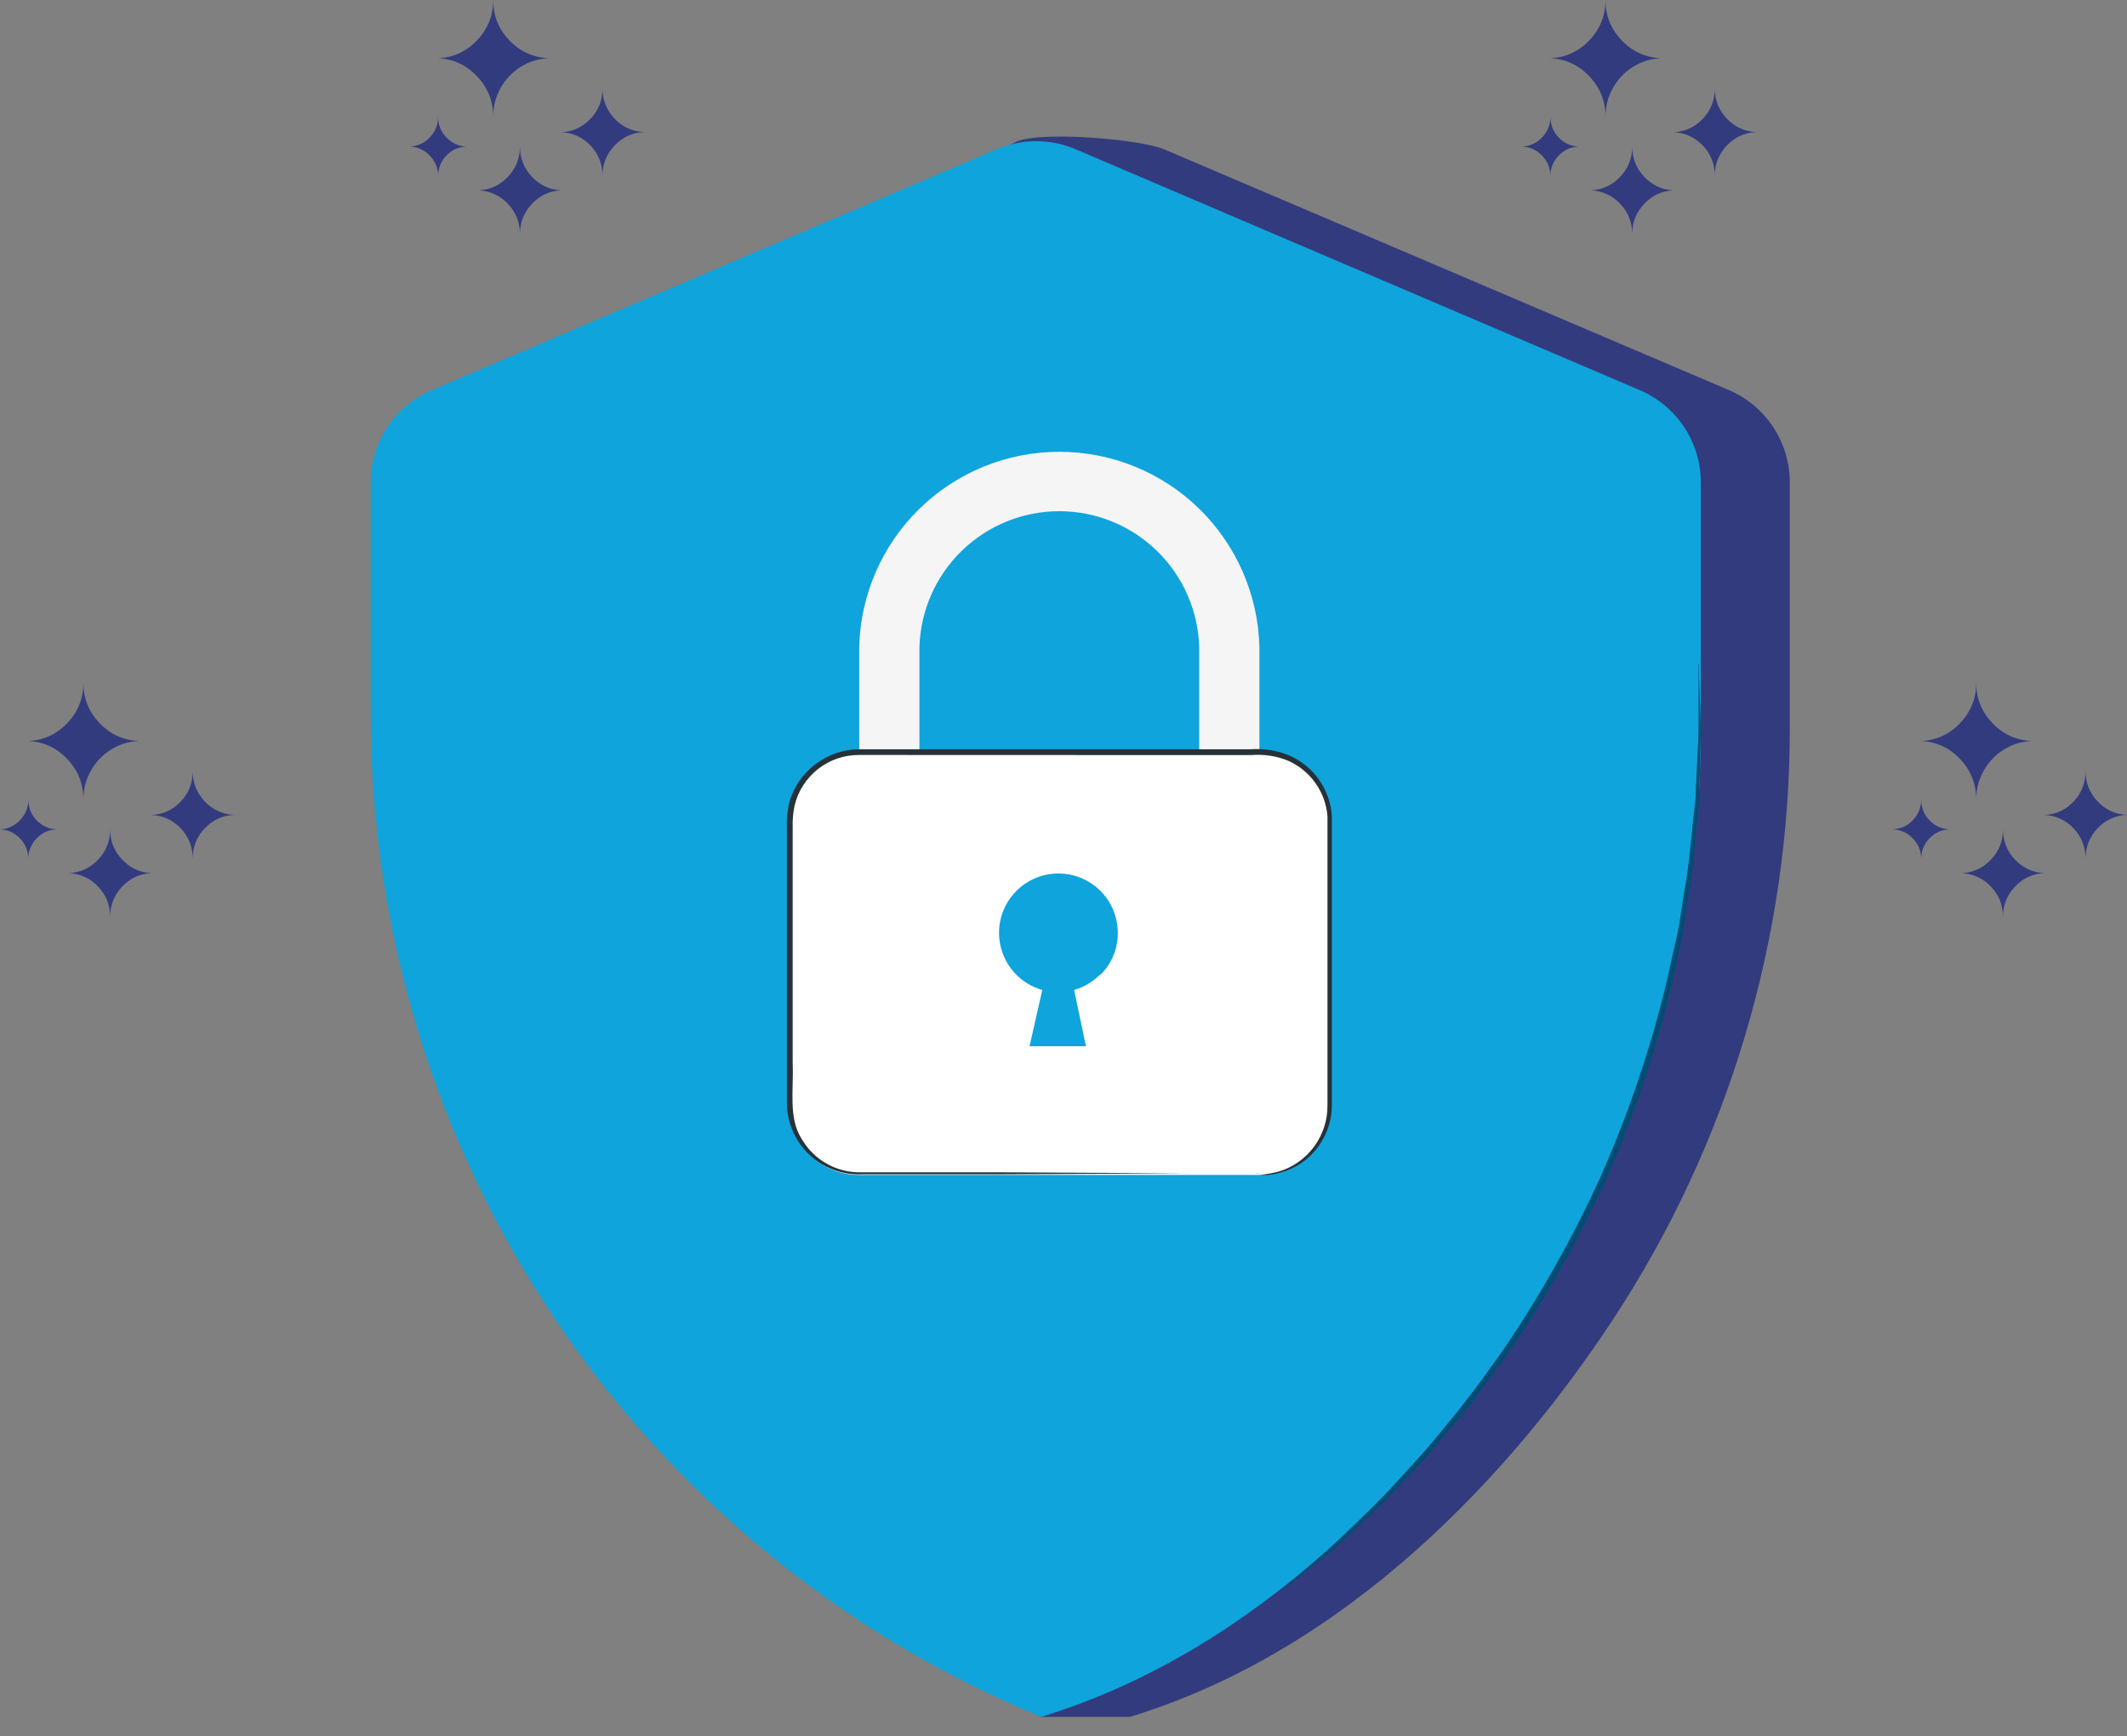 <svg width="109" height="89" viewBox="0 0 109 89" fill="none" xmlns="http://www.w3.org/2000/svg">
<rect x="0" y="0" width="109" height="89" fill="#808080" stroke="none"/>
<path d="M52.085 7.259L26.688 20C25.759 20.395 24.966 21.054 24.409 21.896C23.851 22.738 23.554 23.726 23.553 24.735V36.618C23.523 47.432 26.673 58.017 32.611 67.055C37.189 74.007 43.252 82.918 53.351 88.007H57.904C69.141 84.58 77.53 75.443 82.662 67.633C88.6 58.595 91.75 48.011 91.72 37.196V24.735C91.721 23.728 91.427 22.743 90.874 21.901C90.321 21.059 89.534 20.398 88.609 20L59.657 7.654C58.367 7.125 53.375 6.711 52.085 7.259Z" fill="#323B7E"/>
<path d="M51.062 7.654L22.129 19.999C21.2 20.395 20.408 21.055 19.852 21.897C19.296 22.739 18.999 23.726 19 24.735V36.618C19.002 47.621 22.266 58.376 28.38 67.523C34.495 76.671 43.185 83.799 53.351 88.007C64.588 84.58 72.977 75.443 78.102 67.633C84.043 58.596 87.193 48.011 87.16 37.196V24.735C87.161 23.726 86.865 22.739 86.308 21.897C85.752 21.055 84.96 20.395 84.031 19.999L55.129 7.654C54.486 7.379 53.794 7.237 53.095 7.237C52.396 7.237 51.705 7.379 51.062 7.654Z" fill="#0FA4DC"/>
<path d="M87.069 33.995C87.076 34.041 87.076 34.088 87.069 34.135C87.069 34.244 87.069 34.378 87.069 34.542C87.069 34.932 87.099 35.456 87.124 36.119C87.148 36.783 87.185 37.635 87.124 38.609C87.124 39.096 87.124 39.613 87.075 40.161C87.075 40.441 87.075 40.721 87.075 41.013C87.075 41.306 87.02 41.622 86.99 41.908C86.868 43.126 86.789 44.465 86.533 45.883C86.418 46.589 86.326 47.332 86.18 48.081C86.034 48.83 85.852 49.603 85.681 50.394C84.877 53.816 83.758 57.156 82.339 60.371C80.889 63.572 79.157 66.638 77.165 69.533C76.203 70.835 75.339 72.096 74.365 73.185C73.896 73.733 73.47 74.287 73.013 74.774L71.698 76.174C70.883 77.087 70.043 77.811 69.343 78.487C68.983 78.816 68.661 79.132 68.35 79.406L67.498 80.094L66.281 81.093L65.958 81.348C65.885 81.403 65.842 81.427 65.842 81.421C65.842 81.415 65.842 81.385 65.934 81.318L66.238 81.044L67.413 80.003L68.271 79.254C68.582 78.98 68.88 78.645 69.245 78.317C69.933 77.635 70.755 76.904 71.558 75.985L72.855 74.573C73.305 74.086 73.725 73.532 74.182 72.984C75.126 71.901 76.008 70.641 76.946 69.332C78.919 66.443 80.636 63.388 82.077 60.201C83.484 57.001 84.603 53.683 85.419 50.284C85.596 49.499 85.76 48.732 85.931 47.989C86.101 47.247 86.174 46.504 86.296 45.798C86.564 44.386 86.655 43.053 86.789 41.841C86.825 41.543 86.856 41.233 86.886 40.959C86.917 40.685 86.886 40.386 86.923 40.112C86.947 39.565 86.972 39.047 86.996 38.56C87.063 37.592 87.045 36.734 87.045 36.077V34.549V34.135C87.043 34.087 87.052 34.039 87.069 33.995Z" fill="#004D74"/>
<path d="M64.54 49.961H61.453V33.166C61.399 31.301 60.62 29.531 59.282 28.231C57.943 26.931 56.151 26.204 54.285 26.204C52.42 26.204 50.627 26.931 49.289 28.231C47.951 29.531 47.172 31.301 47.117 33.166V49.961H44.031V33.166C44.096 30.49 45.205 27.945 47.121 26.075C49.037 24.205 51.608 23.159 54.285 23.159C56.962 23.159 59.534 24.205 61.45 26.075C63.365 27.945 64.474 30.49 64.54 33.166V49.961Z" fill="#F5F5F5"/>
<path d="M64.57 38.566H44.007C42.054 38.566 40.47 40.15 40.47 42.103V56.688C40.47 58.642 42.054 60.225 44.007 60.225H64.57C66.523 60.225 68.107 58.642 68.107 56.688V42.103C68.107 40.15 66.523 38.566 64.57 38.566Z" fill="white"/>
<path d="M64.57 60.225C64.88 60.192 65.187 60.139 65.489 60.067C66.227 59.854 66.874 59.406 67.333 58.79C67.791 58.174 68.035 57.425 68.028 56.658C68.028 55.946 68.028 55.173 68.028 54.339C68.028 52.677 68.028 50.784 68.028 48.69C68.028 46.596 68.028 44.313 68.028 41.853C67.982 41.24 67.771 40.651 67.417 40.149C67.064 39.646 66.58 39.249 66.019 38.998C65.42 38.752 64.771 38.652 64.126 38.706H62.08L44.007 38.7C43.247 38.7 42.51 38.956 41.913 39.426C41.317 39.897 40.896 40.555 40.72 41.293C40.641 41.661 40.608 42.038 40.622 42.413V45.841C40.622 48.884 40.622 51.758 40.622 54.527C40.677 55.903 40.391 57.322 41.097 58.405C41.41 58.937 41.861 59.375 42.402 59.672C42.943 59.969 43.554 60.114 44.171 60.091H51.02L60.936 60.146H63.627H64.327C64.407 60.138 64.489 60.138 64.57 60.146C64.489 60.155 64.407 60.155 64.327 60.146H63.627H60.936L51.02 60.195H44.171C43.668 60.217 43.166 60.136 42.696 59.957C42.225 59.778 41.796 59.504 41.436 59.153C41.075 58.801 40.791 58.38 40.599 57.914C40.408 57.448 40.314 56.948 40.324 56.445V54.527C40.324 51.758 40.324 48.854 40.324 45.841V42.438C40.306 42.029 40.341 41.62 40.428 41.22C40.625 40.423 41.087 39.715 41.736 39.212C42.392 38.693 43.202 38.41 44.037 38.408H62.044H64.089C64.775 38.356 65.464 38.468 66.098 38.737C66.704 39.007 67.224 39.437 67.604 39.981C67.983 40.525 68.208 41.161 68.253 41.823C68.253 44.307 68.253 46.583 68.253 48.677C68.253 50.772 68.253 52.665 68.253 54.327C68.253 55.16 68.253 55.934 68.253 56.646C68.254 57.312 68.068 57.966 67.717 58.533C67.24 59.32 66.473 59.888 65.581 60.116C65.254 60.215 64.911 60.252 64.57 60.225Z" fill="#263238"/>
<path d="M56.407 49.955C56.685 49.677 56.906 49.347 57.057 48.983C57.207 48.62 57.284 48.23 57.283 47.837C57.287 47.27 57.132 46.713 56.836 46.229C56.54 45.745 56.115 45.354 55.608 45.099C55.102 44.844 54.534 44.736 53.969 44.786C53.404 44.837 52.864 45.044 52.411 45.385C51.958 45.725 51.609 46.186 51.403 46.714C51.197 47.243 51.144 47.819 51.248 48.376C51.352 48.934 51.609 49.451 51.992 49.87C52.374 50.289 52.866 50.592 53.412 50.746L52.76 53.632H55.652L55.043 50.746C55.548 50.602 56.008 50.33 56.376 49.955" fill="#0FA4DC"/>
<path d="M21 7.512C21.405 7.493 21.748 7.336 22.028 7.04C22.308 6.745 22.452 6.393 22.452 5.984C22.452 6.393 22.589 6.745 22.869 7.04C23.149 7.336 23.492 7.493 23.897 7.512C23.492 7.531 23.149 7.688 22.869 7.983C22.734 8.123 22.627 8.288 22.555 8.469C22.483 8.65 22.448 8.844 22.452 9.039C22.452 8.631 22.315 8.279 22.028 7.983C21.748 7.688 21.405 7.531 21 7.512ZM22.452 2.986C23.237 2.948 23.903 2.64 24.452 2.062C25 1.484 25.274 0.798 25.274 0C25.274 0.798 25.548 1.484 26.097 2.062C26.645 2.64 27.311 2.942 28.103 2.986C27.586 3.011 27.112 3.156 26.676 3.432C26.246 3.702 25.903 4.067 25.648 4.52C25.399 4.972 25.274 5.456 25.274 5.984C25.274 5.186 25 4.495 24.452 3.916C23.903 3.332 23.237 3.024 22.452 2.986ZM24.52 9.756C25.112 9.731 25.617 9.498 26.028 9.064C26.439 8.631 26.645 8.115 26.645 7.512C26.645 8.115 26.851 8.631 27.262 9.064C27.673 9.498 28.171 9.731 28.763 9.756C28.171 9.781 27.673 10.014 27.262 10.447C26.851 10.881 26.645 11.396 26.645 12C26.645 11.396 26.439 10.881 26.028 10.447C25.635 10.026 25.093 9.778 24.52 9.756ZM28.763 6.776C29.355 6.751 29.854 6.519 30.265 6.085C30.676 5.651 30.875 5.136 30.875 4.526C30.875 5.129 31.081 5.645 31.492 6.079C31.903 6.512 32.408 6.745 33 6.77C32.408 6.795 31.903 7.028 31.492 7.462C31.081 7.895 30.875 8.411 30.875 9.014C30.875 8.411 30.67 7.895 30.265 7.462C29.854 7.034 29.355 6.801 28.763 6.776Z" fill="#323B7E"/>
<path d="M0 42.512C0.405 42.493 0.748 42.336 1.028 42.04C1.308 41.745 1.452 41.393 1.452 40.984C1.452 41.393 1.589 41.745 1.869 42.04C2.15 42.336 2.492 42.493 2.897 42.512C2.492 42.531 2.15 42.688 1.869 42.983C1.734 43.123 1.627 43.288 1.555 43.469C1.484 43.65 1.448 43.844 1.452 44.039C1.452 43.631 1.315 43.279 1.028 42.983C0.748 42.688 0.405 42.531 0 42.512ZM1.452 37.986C2.237 37.948 2.903 37.64 3.452 37.062C4 36.483 4.274 35.798 4.274 35C4.274 35.798 4.548 36.483 5.097 37.062C5.645 37.64 6.312 37.942 7.103 37.986C6.586 38.011 6.112 38.156 5.676 38.432C5.246 38.703 4.903 39.067 4.648 39.52C4.399 39.972 4.274 40.456 4.274 40.984C4.274 40.186 4 39.495 3.452 38.916C2.903 38.332 2.237 38.024 1.452 37.986ZM3.52 44.756C4.112 44.731 4.617 44.498 5.028 44.064C5.439 43.631 5.645 43.115 5.645 42.512C5.645 43.115 5.85 43.631 6.262 44.064C6.673 44.498 7.171 44.731 7.763 44.756C7.171 44.781 6.673 45.014 6.262 45.447C5.85 45.881 5.645 46.397 5.645 47C5.645 46.397 5.439 45.881 5.028 45.447C4.635 45.026 4.093 44.778 3.52 44.756ZM7.763 41.776C8.355 41.751 8.854 41.519 9.265 41.085C9.676 40.651 9.875 40.136 9.875 39.526C9.875 40.129 10.081 40.645 10.492 41.079C10.903 41.512 11.408 41.745 12 41.77C11.408 41.795 10.903 42.028 10.492 42.462C10.081 42.895 9.875 43.411 9.875 44.014C9.875 43.411 9.67 42.895 9.265 42.462C8.854 42.034 8.355 41.801 7.763 41.776Z" fill="#323B7E"/>
<path d="M78 7.512C78.405 7.493 78.748 7.336 79.028 7.04C79.308 6.745 79.452 6.393 79.452 5.984C79.452 6.393 79.589 6.745 79.869 7.04C80.15 7.336 80.492 7.493 80.897 7.512C80.492 7.531 80.15 7.688 79.869 7.983C79.734 8.123 79.627 8.288 79.555 8.469C79.484 8.65 79.448 8.844 79.452 9.039C79.452 8.631 79.315 8.279 79.028 7.983C78.748 7.688 78.405 7.531 78 7.512ZM79.452 2.986C80.237 2.948 80.903 2.64 81.452 2.062C82 1.484 82.274 0.798 82.274 0C82.274 0.798 82.548 1.484 83.097 2.062C83.645 2.64 84.311 2.942 85.103 2.986C84.586 3.011 84.112 3.156 83.676 3.432C83.246 3.702 82.903 4.067 82.648 4.52C82.399 4.972 82.274 5.456 82.274 5.984C82.274 5.186 82 4.495 81.452 3.916C80.903 3.332 80.237 3.024 79.452 2.986ZM81.52 9.756C82.112 9.731 82.617 9.498 83.028 9.064C83.439 8.631 83.645 8.115 83.645 7.512C83.645 8.115 83.85 8.631 84.262 9.064C84.673 9.498 85.171 9.731 85.763 9.756C85.171 9.781 84.673 10.014 84.262 10.447C83.85 10.881 83.645 11.396 83.645 12C83.645 11.396 83.439 10.881 83.028 10.447C82.635 10.026 82.093 9.778 81.52 9.756ZM85.763 6.776C86.355 6.751 86.854 6.519 87.265 6.085C87.676 5.651 87.875 5.136 87.875 4.526C87.875 5.129 88.081 5.645 88.492 6.079C88.903 6.512 89.408 6.745 90 6.77C89.408 6.795 88.903 7.028 88.492 7.462C88.081 7.895 87.875 8.411 87.875 9.014C87.875 8.411 87.67 7.895 87.265 7.462C86.854 7.034 86.355 6.801 85.763 6.776Z" fill="#323B7E"/>
<path d="M97 42.512C97.405 42.493 97.748 42.336 98.028 42.04C98.308 41.745 98.452 41.393 98.452 40.984C98.452 41.393 98.589 41.745 98.869 42.04C99.15 42.336 99.492 42.493 99.897 42.512C99.492 42.531 99.15 42.688 98.869 42.983C98.734 43.123 98.627 43.288 98.555 43.469C98.484 43.65 98.448 43.844 98.452 44.039C98.452 43.631 98.315 43.279 98.028 42.983C97.748 42.688 97.405 42.531 97 42.512ZM98.452 37.986C99.237 37.948 99.903 37.64 100.452 37.062C101 36.483 101.274 35.798 101.274 35C101.274 35.798 101.548 36.483 102.097 37.062C102.645 37.64 103.312 37.942 104.103 37.986C103.586 38.011 103.112 38.156 102.676 38.432C102.246 38.703 101.903 39.067 101.648 39.52C101.399 39.972 101.274 40.456 101.274 40.984C101.274 40.186 101 39.495 100.452 38.916C99.903 38.332 99.237 38.024 98.452 37.986ZM100.52 44.756C101.112 44.731 101.617 44.498 102.028 44.064C102.439 43.631 102.645 43.115 102.645 42.512C102.645 43.115 102.85 43.631 103.262 44.064C103.673 44.498 104.171 44.731 104.763 44.756C104.171 44.781 103.673 45.014 103.262 45.447C102.85 45.881 102.645 46.397 102.645 47C102.645 46.397 102.439 45.881 102.028 45.447C101.635 45.026 101.093 44.778 100.52 44.756ZM104.763 41.776C105.355 41.751 105.854 41.519 106.265 41.085C106.676 40.651 106.875 40.136 106.875 39.526C106.875 40.129 107.081 40.645 107.492 41.079C107.903 41.512 108.408 41.745 109 41.77C108.408 41.795 107.903 42.028 107.492 42.462C107.081 42.895 106.875 43.411 106.875 44.014C106.875 43.411 106.67 42.895 106.265 42.462C105.854 42.034 105.355 41.801 104.763 41.776Z" fill="#323B7E"/>
</svg>
